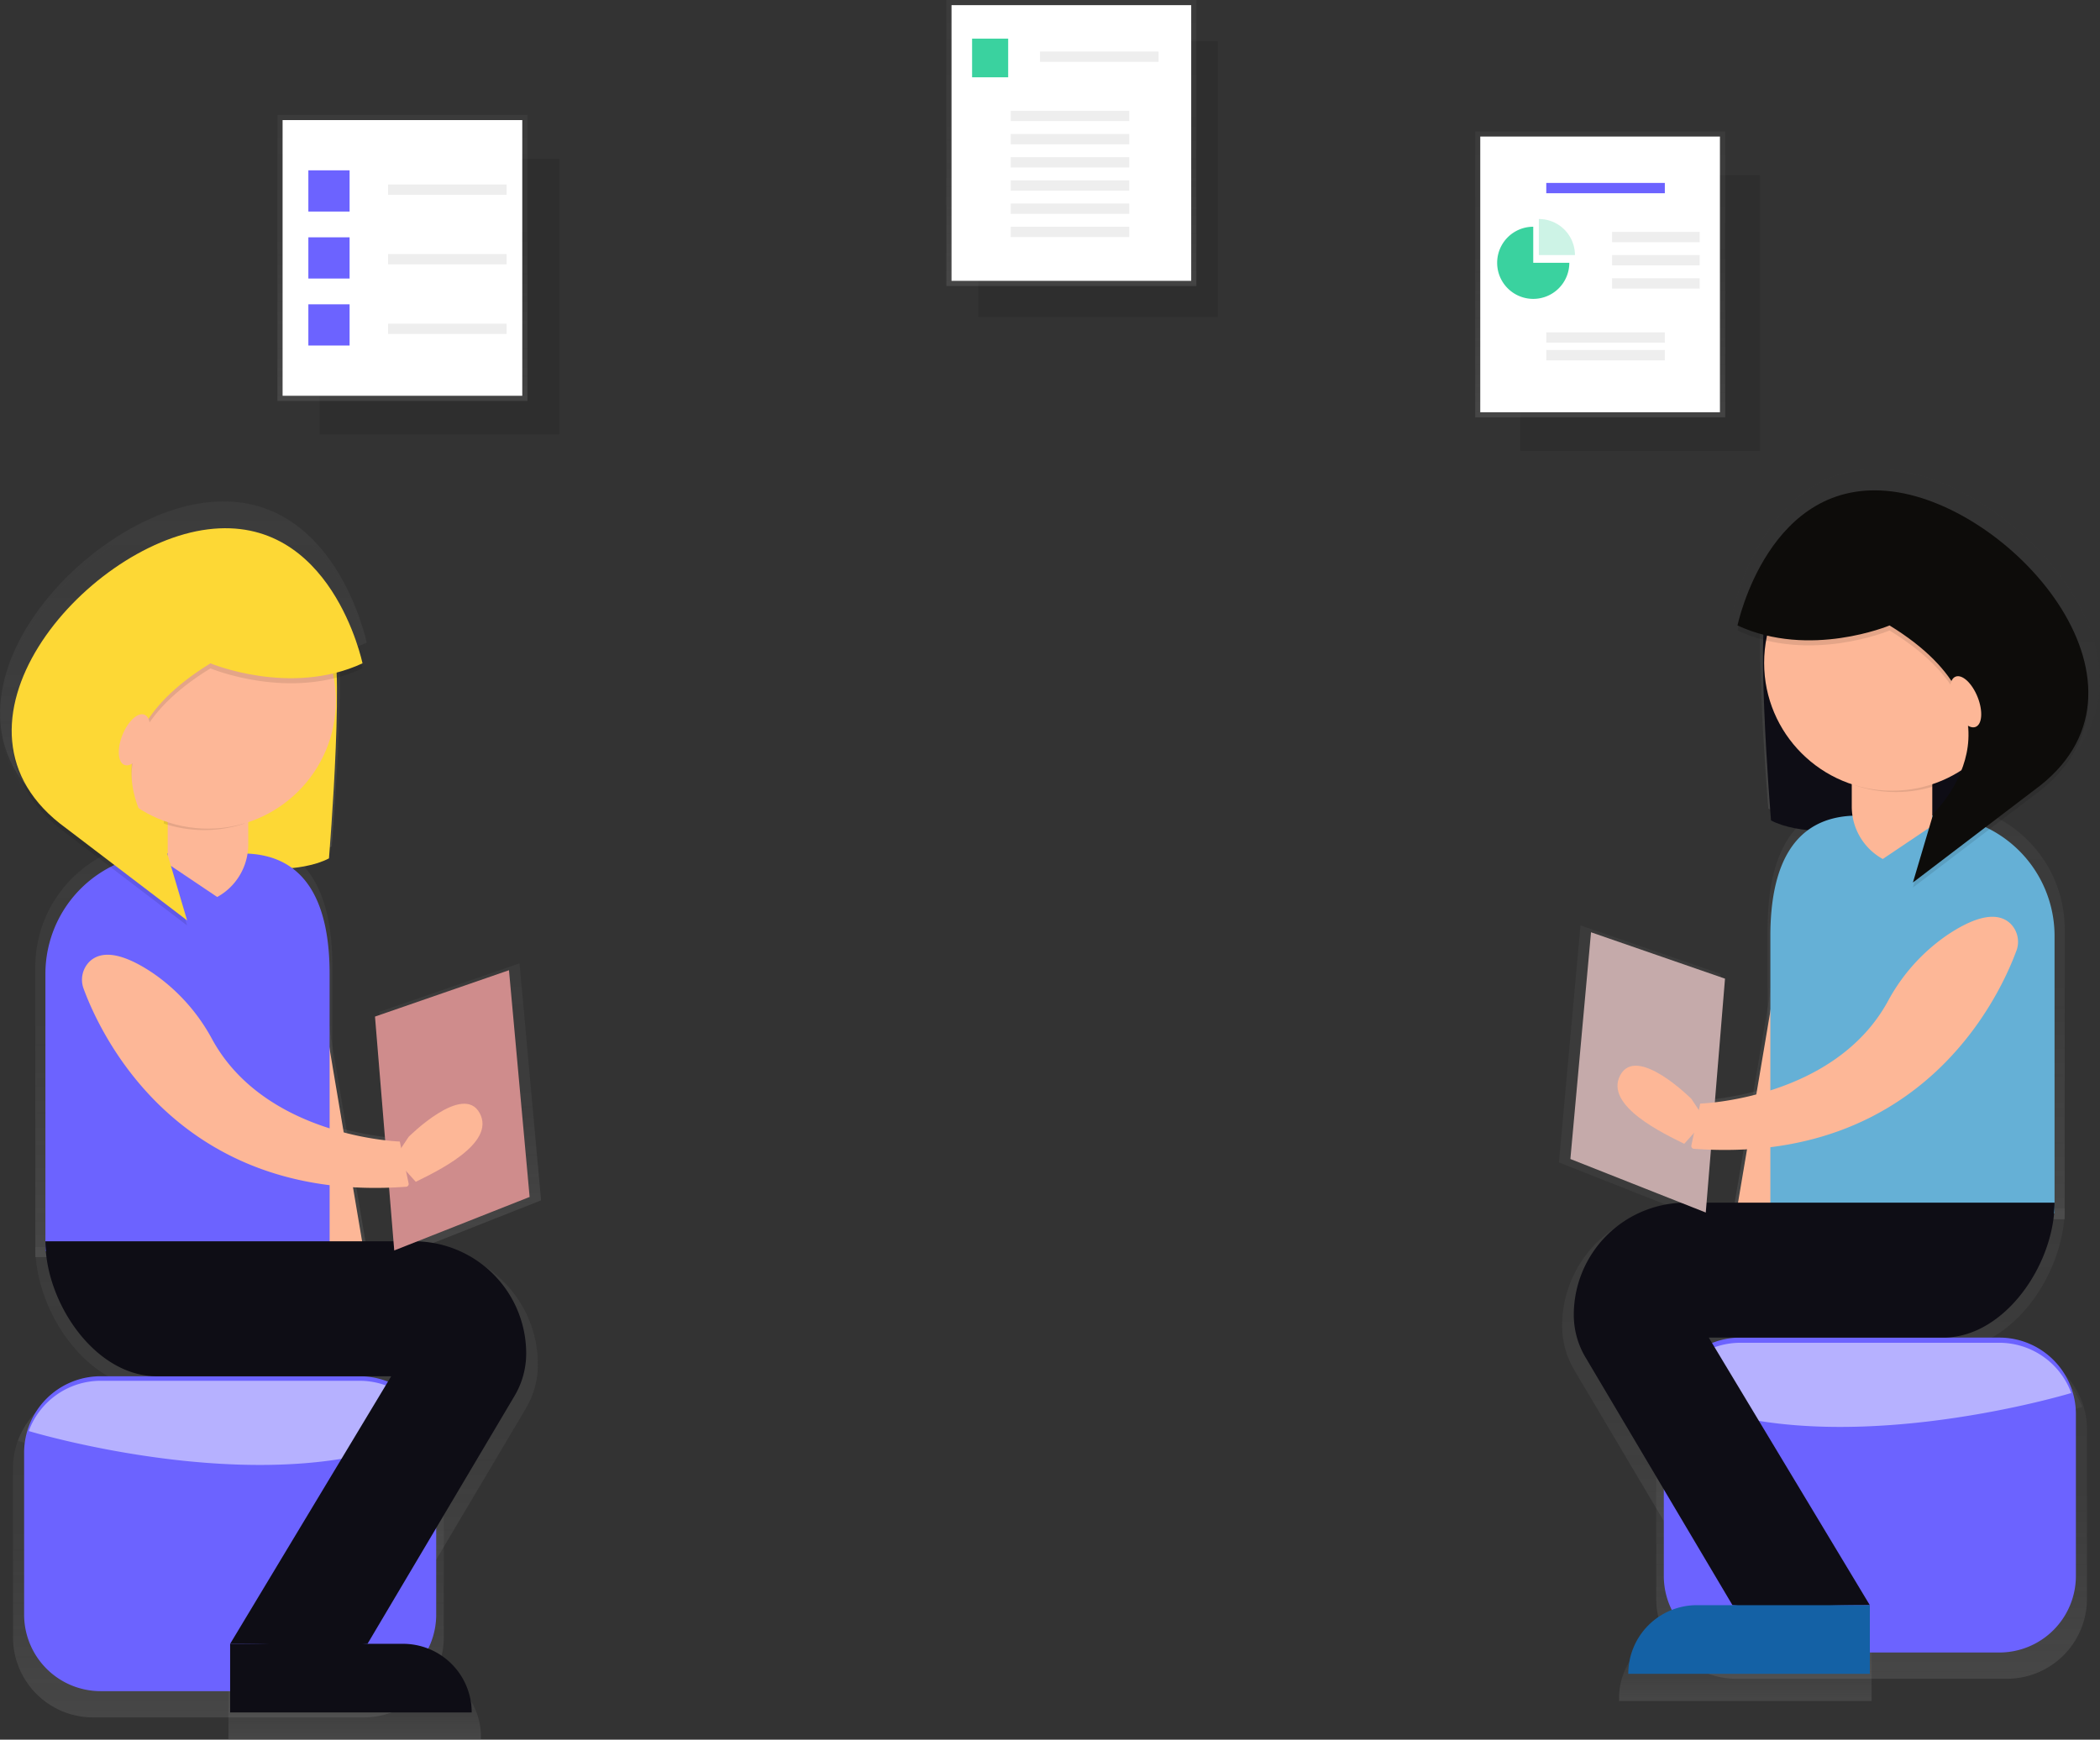 <svg xmlns="http://www.w3.org/2000/svg" xmlns:xlink="http://www.w3.org/1999/xlink" width="356" height="295" viewBox="0 0 356 295">
  <rect x="0" y="0" width="356" height="295" fill="#333333" stroke="none"/>
  <defs>
    <linearGradient id="linear-gradient" x1="0.5" y1="1" x2="0.5" gradientUnits="objectBoundingBox">
      <stop offset="0" stop-color="gray" stop-opacity="0.251"/>
      <stop offset="0.535" stop-color="gray" stop-opacity="0.122"/>
      <stop offset="1" stop-color="gray" stop-opacity="0.102"/>
    </linearGradient>
    <linearGradient id="linear-gradient-17" x1="0.5" y1="1.493" x2="0.5" y2="-0.493" xlink:href="#linear-gradient"/>
    <linearGradient id="linear-gradient-19" x1="0.5" x2="0.5" xlink:href="#linear-gradient"/>
    <linearGradient id="linear-gradient-21" x1="-5.314" x2="-5.314" xlink:href="#linear-gradient"/>
    <linearGradient id="linear-gradient-22" x1="-12.109" x2="-12.109" xlink:href="#linear-gradient"/>
    <linearGradient id="linear-gradient-23" x1="-3.068" x2="-3.068" xlink:href="#linear-gradient"/>
    <linearGradient id="linear-gradient-24" x1="-3.15" x2="-3.15" xlink:href="#linear-gradient"/>
    <linearGradient id="linear-gradient-25" x1="-4.974" x2="-4.974" xlink:href="#linear-gradient"/>
    <linearGradient id="linear-gradient-26" x1="-2.327" x2="-2.327" xlink:href="#linear-gradient"/>
    <linearGradient id="linear-gradient-27" x1="-4.587" x2="-4.587" xlink:href="#linear-gradient"/>
    <linearGradient id="linear-gradient-28" x1="-18.408" x2="-18.408" xlink:href="#linear-gradient"/>
    <linearGradient id="linear-gradient-29" x1="-9.529" y1="4.859" x2="-9.529" y2="3.859" xlink:href="#linear-gradient"/>
    <linearGradient id="linear-gradient-31" x1="-3.475" y1="2.032" x2="-3.475" y2="1.032" xlink:href="#linear-gradient"/>
    <linearGradient id="linear-gradient-32" x1="-3.937" x2="-3.937" xlink:href="#linear-gradient"/>
    <linearGradient id="linear-gradient-34" x1="-64.285" y1="0.973" x2="-64.285" y2="0.027" xlink:href="#linear-gradient"/>
    <linearGradient id="linear-gradient-35" x1="-3.026" y1="1.942" x2="-3.026" y2="0.942" xlink:href="#linear-gradient"/>
    <linearGradient id="linear-gradient-36" x1="-3.931" x2="-3.931" xlink:href="#linear-gradient"/>
    <linearGradient id="linear-gradient-37" x1="-11.755" x2="-11.755" xlink:href="#linear-gradient"/>
  </defs>
  <g id="Group_275" data-name="Group 275" transform="translate(0)">
    <rect id="Rectangle_1624" data-name="Rectangle 1624" width="40.632" height="46.749" transform="translate(165.832 6.99)" opacity="0.1"/>
    <rect id="Rectangle_1625" data-name="Rectangle 1625" width="42.38" height="48.496" transform="translate(160.432)" fill="url(#linear-gradient)"/>
    <rect id="Rectangle_1626" data-name="Rectangle 1626" width="40.632" height="46.749" transform="translate(161.305 0.874)" fill="#fff"/>
    <rect id="Rectangle_1627" data-name="Rectangle 1627" width="6.117" height="6.554" transform="translate(164.792 6.554)" fill="#3ad29f"/>
    <rect id="Rectangle_1628" data-name="Rectangle 1628" width="20.098" height="1.748" transform="translate(176.307 8.738)" fill="#eee"/>
    <rect id="Rectangle_1629" data-name="Rectangle 1629" width="20.098" height="1.748" transform="translate(171.339 18.787)" fill="#eee"/>
    <rect id="Rectangle_1630" data-name="Rectangle 1630" width="20.098" height="1.748" transform="translate(171.339 22.719)" fill="#eee"/>
    <rect id="Rectangle_1631" data-name="Rectangle 1631" width="20.098" height="1.748" transform="translate(171.339 26.651)" fill="#eee"/>
    <rect id="Rectangle_1632" data-name="Rectangle 1632" width="20.098" height="1.748" transform="translate(171.339 30.583)" fill="#eee"/>
    <rect id="Rectangle_1633" data-name="Rectangle 1633" width="20.098" height="1.748" transform="translate(171.339 34.515)" fill="#eee"/>
    <rect id="Rectangle_1634" data-name="Rectangle 1634" width="20.098" height="1.748" transform="translate(171.339 38.447)" fill="#eee"/>
    <rect id="Rectangle_1635" data-name="Rectangle 1635" width="40.632" height="46.749" transform="translate(54.164 26.917)" opacity="0.1"/>
    <rect id="Rectangle_1636" data-name="Rectangle 1636" width="42.38" height="48.496" transform="translate(47.032 19.489)" fill="url(#linear-gradient)"/>
    <rect id="Rectangle_1637" data-name="Rectangle 1637" width="40.632" height="46.749" transform="translate(47.906 20.363)" fill="#fff"/>
    <rect id="Rectangle_1638" data-name="Rectangle 1638" width="20.098" height="1.748" transform="translate(65.789 31.286)" fill="#eee"/>
    <rect id="Rectangle_1639" data-name="Rectangle 1639" width="20.098" height="1.748" transform="translate(65.789 43.082)" fill="#eee"/>
    <rect id="Rectangle_1640" data-name="Rectangle 1640" width="20.098" height="1.748" transform="translate(65.789 54.879)" fill="#eee"/>
    <rect id="Rectangle_1641" data-name="Rectangle 1641" width="6.99" height="6.99" transform="translate(52.275 28.883)" fill="#6c63ff"/>
    <rect id="Rectangle_1642" data-name="Rectangle 1642" width="6.99" height="6.99" transform="translate(52.275 40.242)" fill="#6c63ff"/>
    <rect id="Rectangle_1643" data-name="Rectangle 1643" width="6.99" height="6.99" transform="translate(52.275 51.602)" fill="#6c63ff"/>
    <rect id="Rectangle_1644" data-name="Rectangle 1644" width="40.632" height="46.749" transform="translate(257.729 29.709)" opacity="0.1"/>
    <rect id="Rectangle_1645" data-name="Rectangle 1645" width="42.38" height="48.496" transform="translate(250.084 22.282)" fill="url(#linear-gradient)"/>
    <rect id="Rectangle_1646" data-name="Rectangle 1646" width="40.632" height="46.749" transform="translate(250.939 23.156)" fill="#fff"/>
    <rect id="Rectangle_1647" data-name="Rectangle 1647" width="20.098" height="1.748" transform="translate(262.13 31.02)" fill="#6c63ff"/>
    <rect id="Rectangle_1648" data-name="Rectangle 1648" width="20.098" height="1.748" transform="translate(262.13 56.361)" fill="#eee"/>
    <rect id="Rectangle_1649" data-name="Rectangle 1649" width="20.098" height="1.748" transform="translate(262.13 59.355)" fill="#eee"/>
    <rect id="Rectangle_1650" data-name="Rectangle 1650" width="14.855" height="1.748" transform="translate(273.28 39.321)" fill="#eee"/>
    <rect id="Rectangle_1651" data-name="Rectangle 1651" width="14.855" height="1.748" transform="translate(273.28 43.253)" fill="#eee"/>
    <rect id="Rectangle_1652" data-name="Rectangle 1652" width="14.855" height="1.748" transform="translate(273.28 47.186)" fill="#eee"/>
    <path id="Path_1199" data-name="Path 1199" d="M773.617,195.094a6.117,6.117,0,1,0,6.117,6.117h-6.117Z" transform="translate(-513.697 -156.646)" fill="#3ad29f"/>
    <path id="Path_1200" data-name="Path 1200" d="M783.5,192.094v6.117h6.117A6.117,6.117,0,0,0,783.5,192.094Z" transform="translate(-522.627 -154.957)" fill="#3ad29f" opacity="0.25"/>
    <path id="Path_1201" data-name="Path 1201" d="M231.327,365.026l10.961,21.465s24.206,6.394,33.8,1.37c0,0,3.2-38.82,0-40.19S229.043,350.869,231.327,365.026Z" transform="translate(-219.853 -244.323)" fill="url(#linear-gradient)"/>
    <path id="Path_1202" data-name="Path 1202" d="M325.742,535.061l-8.277,1.4-9.992-59.178.359-.061a8.03,8.03,0,0,1,9.255,6.581Z" transform="translate(-262.779 -318.564)" fill="url(#linear-gradient)"/>
    <path id="Path_1203" data-name="Path 1203" d="M283.252,670.073v28.673a13.573,13.573,0,0,1-13.572,13.573H223.8a13.573,13.573,0,0,1-13.573-13.572V670.073A13.556,13.556,0,0,1,223.8,656.5h45.881a13.556,13.556,0,0,1,13.573,13.573Z" transform="translate(-208.02 -421.096)" fill="url(#linear-gradient)"/>
    <path id="Path_1204" data-name="Path 1204" d="M283.49,665.407c-26.848,13.522-71.381,0-71.381,0a13.585,13.585,0,0,1,12.75-8.906h45.88a13.585,13.585,0,0,1,12.75,8.906Z" transform="translate(-209.08 -421.097)" fill="url(#linear-gradient)"/>
    <path id="Path_1205" data-name="Path 1205" d="M269.234,510.873H218.871V461.7a21.334,21.334,0,0,1,21.335-21.334h13.57c11.783,0,15.459,9.552,15.459,21.334Z" transform="translate(-212.887 -297.702)" fill="url(#linear-gradient)"/>
    <path id="Path_1206" data-name="Path 1206" d="M284.178,601.746H218.871c0,10.894,8.831,23.922,19.725,23.922h41.549l-28.539,47.425h0c24.342,0,.42,2.1,24.342,0l26.063-43.957a14.705,14.705,0,0,0,2.056-7.5h0a19.891,19.891,0,0,0-19.891-19.891Z" transform="translate(-212.887 -390.264)" fill="url(#linear-gradient)"/>
    <path id="Path_1207" data-name="Path 1207" d="M336.607,777.22H293.8V765.049h31.165a11.643,11.643,0,0,1,11.643,11.643Z" transform="translate(-255.079 -482.22)" fill="url(#linear-gradient)"/>
    <path id="Path_1208" data-name="Path 1208" d="M271.013,421.956H266.9v-27.7h14.27V411.8a10.158,10.158,0,0,1-10.158,10.158Z" transform="translate(-239.933 -270.932)" fill="url(#linear-gradient)"/>
    <path id="Path_1209" data-name="Path 1209" d="M54.716,333.38l14.909,10.025-9.653,2.1-8.814-1.259Z" transform="translate(-28.807 -190.073)" fill="url(#linear-gradient)"/>
    <g id="Group_271" data-name="Group 271" transform="translate(26.968 124.667)" opacity="0.1">
      <path id="Path_1210" data-name="Path 1210" d="M266.9,409.835a22.657,22.657,0,0,0,14.269,0v-12.7H266.9Z" transform="translate(-266.901 -397.138)" fill="url(#linear-gradient)"/>
    </g>
    <circle id="Ellipse_308" data-name="Ellipse 308" cx="22.663" cy="22.663" r="22.663" transform="translate(11.44 92.273)" fill="url(#linear-gradient)"/>
    <g id="Group_272" data-name="Group 272" transform="translate(0 85.92)" opacity="0.1">
      <path id="Path_1211" data-name="Path 1211" d="M240.4,331.74s14.158,5.937,26.946,0c0,0-5.481-26.489-27.4-23.749s-49.781,35.167-25.119,52.978L236.26,377.3l-3.626-12.224S214.366,347.725,240.4,331.74Z" transform="translate(-205.176 -307.793)" fill="url(#linear-gradient)"/>
    </g>
    <path id="Path_1212" data-name="Path 1212" d="M240.4,329.649s14.158,5.937,26.946,0c0,0-5.481-26.489-27.4-23.749s-49.781,35.167-25.119,52.978l21.437,16.334-3.626-12.224S214.366,345.634,240.4,329.649Z" transform="translate(-205.176 -220.676)" fill="url(#linear-gradient)"/>
    <ellipse id="Ellipse_309" data-name="Ellipse 309" cx="4.795" cy="2.284" rx="4.795" ry="2.284" transform="translate(17.166 125.443) rotate(-68.228)" fill="url(#linear-gradient-17)"/>
    <path id="Path_1213" data-name="Path 1213" d="M142.294,389.172l3.411,41.456,23.992-9.486-3.653-40.191Z" transform="translate(-77.972 -217.598)" fill="url(#linear-gradient)"/>
    <path id="Path_1214" data-name="Path 1214" d="M232.434,485.917c2.935,7.972,16.733,38.026,57.137,35.065a.492.492,0,0,0,.444-.59l-1.564-7.428s-23.7-.718-33.234-18.1a33.391,33.391,0,0,0-10.441-11.71c-4.013-2.715-8.517-4.625-11.226-2.164A4.536,4.536,0,0,0,232.434,485.917Z" transform="translate(-220.354 -319.916)" fill="url(#linear-gradient-19)"/>
    <path id="Path_1215" data-name="Path 1215" d="M357.8,548.075s9.653-9.653,12.591-4.2-7.974,10.492-11.332,12.171l-3.777-4.2Z" transform="translate(-287.507 -355.187)" fill="url(#linear-gradient)"/>
    <path id="Path_1216" data-name="Path 1216" d="M234.718,373.019,245.2,393.553s23.156,6.117,32.331,1.311c0,0,3.058-37.137,0-38.448S232.533,359.475,234.718,373.019Z" transform="translate(-221.764 -249.308)" fill="#fdd835"/>
    <path id="Path_1217" data-name="Path 1217" d="M0,0H0A8.03,8.03,0,0,1,8.03,8.03V57.413H0Z" transform="translate(44.732 160.091) rotate(-9.584)" fill="#fdb797"/>
    <path id="Path_1218" data-name="Path 1218" d="M284.391,664.836v27.43a12.985,12.985,0,0,1-12.984,12.984H227.517a12.984,12.984,0,0,1-12.984-12.984v-27.43a12.968,12.968,0,0,1,12.984-12.984h43.891a12.968,12.968,0,0,1,12.984,12.984Z" transform="translate(-210.444 -418.479)" fill="#6c63ff"/>
    <path id="Path_1219" data-name="Path 1219" d="M284.618,660.372c-25.683,12.936-68.285,0-68.285,0a13,13,0,0,1,12.2-8.52h43.891a13,13,0,0,1,12.2,8.52Z" transform="translate(-211.458 -417.71)" fill="#fff" opacity="0.5"/>
    <path id="Path_1220" data-name="Path 1220" d="M270.982,512.539H222.8V465.5a20.409,20.409,0,0,1,20.409-20.409h12.981c11.272,0,14.788,9.137,14.788,20.409Z" transform="translate(-215.102 -300.365)" fill="#6c63ff"/>
    <path id="Path_1221" data-name="Path 1221" d="M285.277,599.472H222.8c0,10.422,8.448,22.885,18.87,22.885h39.748l-27.3,45.368h0c23.286,0,.4,2.007,23.286,0l24.933-42.051a14.067,14.067,0,0,0,1.967-7.175h0a19.028,19.028,0,0,0-19.028-19.028Z" transform="translate(-215.102 -388.984)" fill="#0e0d15"/>
    <path id="Path_1222" data-name="Path 1222" d="M89.3,648.6h29.309a11.643,11.643,0,0,1,11.643,11.643H89.3Z" transform="translate(-50.287 -369.857)" fill="#0e0d15"/>
    <path id="Path_1223" data-name="Path 1223" d="M65.074,295.386H78.725v16.341a10.158,10.158,0,0,1-10.158,10.158H65.074Z" transform="translate(-36.643 -168.52)" fill="#fdb797"/>
    <path id="Path_1224" data-name="Path 1224" d="M56.869,338.1l14.263,9.59L61.9,349.7l-8.431-1.2Z" transform="translate(-30.107 -192.759)" fill="#6c63ff"/>
    <path id="Path_1225" data-name="Path 1225" d="M268.75,415.883a21.675,21.675,0,0,0,13.651,0V403.737H268.75Z" transform="translate(-240.974 -276.23)" opacity="0.1"/>
    <circle id="Ellipse_310" data-name="Ellipse 310" cx="21.68" cy="21.68" r="21.68" transform="translate(13.576 97.155)" fill="#fdb797"/>
    <path id="Path_1226" data-name="Path 1226" d="M243.4,341.176s13.544,5.68,25.777,0c0,0-5.243-25.34-26.214-22.719s-47.622,33.642-24.03,50.681l20.508,15.626-3.468-11.693S218.493,356.467,243.4,341.176Z" transform="translate(-207.724 -227.838)" opacity="0.1"/>
    <path id="Path_1227" data-name="Path 1227" d="M243.4,339.176s13.544,5.68,25.777,0c0,0-5.243-25.34-26.214-22.719s-47.622,33.642-24.03,50.681l20.508,15.626-3.468-11.693S218.493,354.467,243.4,339.176Z" transform="translate(-207.724 -226.695)" fill="#fdd835"/>
    <ellipse id="Ellipse_311" data-name="Ellipse 311" cx="4.587" cy="2.185" rx="4.587" ry="2.185" transform="translate(19.054 128.896) rotate(-68.228)" fill="#fdb797"/>
    <path id="Path_1228" data-name="Path 1228" d="M140.649,391.472l3.263,39.658,22.951-9.074-3.5-38.447Z" transform="translate(-77.079 -219.089)" fill="#cf8c8c"/>
    <path id="Path_1229" data-name="Path 1229" d="M237.278,490.166c2.807,7.626,16.007,36.377,54.659,33.544a.47.47,0,0,0,.425-.564l-1.5-7.105s-22.673-.687-31.793-17.314a31.944,31.944,0,0,0-9.989-11.2c-3.839-2.6-8.147-4.425-10.74-2.07A4.339,4.339,0,0,0,237.278,490.166Z" transform="translate(-223.089 -322.471)" fill="#fdb797"/>
    <path id="Path_1230" data-name="Path 1230" d="M355.7,548.128s9.234-9.234,12.045-4.015-7.628,10.037-10.84,11.643l-3.613-4.015Z" transform="translate(-286.423 -355.356)" fill="#fdb797"/>
    <path id="Path_1231" data-name="Path 1231" d="M909.046,350.026l-10.961,21.465s-24.206,6.394-33.8,1.37c0,0-3.2-38.82,0-40.19S911.329,335.869,909.046,350.026Z" transform="translate(-564.52 -235.758)" fill="url(#linear-gradient-21)"/>
    <path id="Path_1232" data-name="Path 1232" d="M850.713,520.061l8.277,1.4,9.992-59.178-.359-.061a8.03,8.03,0,0,0-9.255,6.581Z" transform="translate(-557.676 -309.992)" fill="url(#linear-gradient-22)"/>
    <path id="Path_1233" data-name="Path 1233" d="M822.629,655.073v28.673A13.573,13.573,0,0,0,836.2,697.319h45.881a13.573,13.573,0,0,0,13.573-13.572V655.073A13.556,13.556,0,0,0,882.082,641.5H836.2a13.556,13.556,0,0,0-13.573,13.573Z" transform="translate(-541.862 -412.65)" fill="url(#linear-gradient-23)"/>
    <path id="Path_1234" data-name="Path 1234" d="M824.512,650.407c26.848,13.522,71.381,0,71.381,0a13.585,13.585,0,0,0-12.75-8.906h-45.88A13.585,13.585,0,0,0,824.512,650.407Z" transform="translate(-542.922 -411.817)" fill="url(#linear-gradient-24)"/>
    <path id="Path_1235" data-name="Path 1235" d="M865.856,495.873h50.363V446.7a21.334,21.334,0,0,0-21.335-21.334h-13.57c-11.783,0-15.459,9.552-15.459,21.334Z" transform="translate(-566.203 -289.123)" fill="url(#linear-gradient-25)"/>
    <path id="Path_1236" data-name="Path 1236" d="M806.017,586.746h65.307c0,10.894-8.831,23.922-19.725,23.922H810.049l28.539,47.425h0c-24.342,0-.42,2.1-24.342,0l-26.063-43.957a14.7,14.7,0,0,1-2.056-7.5h0a19.891,19.891,0,0,1,19.891-19.891Z" transform="translate(-521.307 -381.818)" fill="url(#linear-gradient-26)"/>
    <path id="Path_1237" data-name="Path 1237" d="M808.22,762.22h42.809V750.049H819.863a11.643,11.643,0,0,0-11.643,11.643Z" transform="translate(-533.748 -473.773)" fill="url(#linear-gradient-27)"/>
    <path id="Path_1238" data-name="Path 1238" d="M910.6,406.956h4.112v-27.7h-14.27V396.8A10.158,10.158,0,0,0,910.6,406.956Z" transform="translate(-585.676 -262.374)" fill="url(#linear-gradient-28)"/>
    <path id="Path_1239" data-name="Path 1239" d="M711.132,318.38l-14.909,10.025,9.653,2.1,8.813-1.259Z" transform="translate(-381.041 -181.521)" fill="url(#linear-gradient-29)"/>
    <g id="Group_273" data-name="Group 273" transform="translate(314.763 118.219)" opacity="0.1">
      <path id="Path_1240" data-name="Path 1240" d="M914.708,394.835a22.657,22.657,0,0,1-14.27,0v-12.7h14.27Z" transform="translate(-900.438 -382.138)" fill="url(#linear-gradient-28)"/>
    </g>
    <circle id="Ellipse_312" data-name="Ellipse 312" cx="22.663" cy="22.663" r="22.663" transform="translate(299.234 85.839)" fill="url(#linear-gradient-31)"/>
    <g id="Group_274" data-name="Group 274" transform="translate(293.831 79.499)" opacity="0.1">
      <path id="Path_1241" data-name="Path 1241" d="M879.476,316.74s-14.158,5.937-26.946,0c0,0,5.481-26.489,27.4-23.749s49.781,35.167,25.119,52.978L883.615,362.3l3.626-12.224S905.509,332.725,879.476,316.74Z" transform="translate(-852.53 -292.793)" fill="url(#linear-gradient-32)"/>
    </g>
    <path id="Path_1242" data-name="Path 1242" d="M879.476,314.649s-14.158,5.937-26.946,0c0,0,5.481-26.489,27.4-23.749s49.781,35.167,25.119,52.978l-21.437,16.334,3.626-12.224S905.509,330.634,879.476,314.649Z" transform="translate(-558.699 -212.098)" fill="url(#linear-gradient-32)"/>
    <ellipse id="Ellipse_313" data-name="Ellipse 313" cx="2.284" cy="4.795" rx="2.284" ry="4.795" transform="translate(331.036 111.785) rotate(-21.772)" fill="url(#linear-gradient-34)"/>
    <path id="Path_1243" data-name="Path 1243" d="M612.037,374.172l-3.411,41.456-23.992-9.486,3.654-40.191Z" transform="translate(-320.359 -209.03)" fill="url(#linear-gradient-35)"/>
    <path id="Path_1244" data-name="Path 1244" d="M892.949,470.917c-2.935,7.972-16.733,38.026-57.137,35.065a.492.492,0,0,1-.444-.59l1.564-7.428s23.7-.718,33.234-18.1a33.392,33.392,0,0,1,10.442-11.71c4.013-2.715,8.517-4.625,11.226-2.164a4.536,4.536,0,0,1,1.115,4.925Z" transform="translate(-549.029 -311.352)" fill="url(#linear-gradient-36)"/>
    <path id="Path_1245" data-name="Path 1245" d="M822.091,533.074s-9.653-9.653-12.591-4.2,7.974,10.492,11.332,12.171l3.777-4.2Z" transform="translate(-536.38 -346.634)" fill="url(#linear-gradient-37)"/>
    <path id="Path_1246" data-name="Path 1246" d="M908.241,358.019l-10.486,20.534s-23.156,6.117-32.331,1.311c0,0-3.058-37.137,0-38.447S910.425,344.475,908.241,358.019Z" transform="translate(-565.194 -240.744)" fill="#0e0d15"/>
    <path id="Path_1247" data-name="Path 1247" d="M0,0H8.03V49.383A8.03,8.03,0,0,1,0,57.413H0Z" transform="translate(301.709 210.277) rotate(-170.416)" fill="#fdb797"/>
    <path id="Path_1248" data-name="Path 1248" d="M825.572,649.836v27.43a12.985,12.985,0,0,0,12.984,12.984h43.891a12.985,12.985,0,0,0,12.984-12.984v-27.43a12.968,12.968,0,0,0-12.984-12.984H838.555a12.968,12.968,0,0,0-12.984,12.984Z" transform="translate(-543.518 -410.033)" fill="#6c63ff"/>
    <path id="Path_1249" data-name="Path 1249" d="M827.373,645.372c25.683,12.936,68.285,0,68.285,0a13,13,0,0,0-12.2-8.52H839.57a13,13,0,0,0-12.2,8.52Z" transform="translate(-544.533 -409.157)" fill="#fff" opacity="0.5"/>
    <path id="Path_1250" data-name="Path 1250" d="M866.924,497.539H915.1V450.5a20.409,20.409,0,0,0-20.409-20.409H881.712c-11.272,0-14.788,9.137-14.788,20.409Z" transform="translate(-566.804 -291.788)" fill="#65b0d6"/>
    <path id="Path_1251" data-name="Path 1251" d="M809.68,584.472h62.474c0,10.422-8.448,22.885-18.87,22.885H813.536l27.3,45.369h0c-23.286,0-.4,2.007-23.286,0l-24.933-42.051a14.068,14.068,0,0,1-1.967-7.175h0a19.028,19.028,0,0,1,19.028-19.028Z" transform="translate(-523.855 -380.538)" fill="#0e0d15"/>
    <path id="Path_1252" data-name="Path 1252" d="M0,0H40.952A11.643,11.643,0,0,1,29.309,11.643H0Z" transform="translate(316.983 283.831) rotate(180)" fill="#1461a5"/>
    <path id="Path_1253" data-name="Path 1253" d="M0,0H3.493A10.158,10.158,0,0,1,13.651,10.158V26.5H0Z" transform="translate(327.569 146.922) rotate(180)" fill="#fdb797"/>
    <path id="Path_1254" data-name="Path 1254" d="M710.012,323.1l-14.263,9.59,9.234,2.008,8.431-1.2Z" transform="translate(-380.774 -184.207)" fill="#65b0d6"/>
    <path id="Path_1255" data-name="Path 1255" d="M913.656,400.883a21.675,21.675,0,0,1-13.651,0V388.737h13.651Z" transform="translate(-585.432 -267.677)" opacity="0.1"/>
    <circle id="Ellipse_314" data-name="Ellipse 314" cx="21.68" cy="21.68" r="21.68" transform="translate(299.063 90.72)" fill="#fdb797"/>
    <path id="Path_1256" data-name="Path 1256" d="M879.953,326.176s-13.544,5.68-25.777,0c0,0,5.243-25.34,26.214-22.719s47.622,33.642,24.03,50.681l-20.508,15.626,3.468-11.693S904.857,341.467,879.953,326.176Z" transform="translate(-559.626 -219.262)" opacity="0.1"/>
    <path id="Path_1257" data-name="Path 1257" d="M879.953,324.176s-13.544,5.68-25.777,0c0,0,5.243-25.34,26.214-22.719s47.622,33.642,24.03,50.681l-20.508,15.626,3.468-11.693S904.857,339.467,879.953,324.176Z" transform="translate(-559.626 -218.118)" fill="#0d0c0a"/>
    <ellipse id="Ellipse_315" data-name="Ellipse 315" cx="2.185" cy="4.587" rx="2.185" ry="4.587" transform="translate(329.487 115.55) rotate(-21.772)" fill="#fdb797"/>
    <path id="Path_1258" data-name="Path 1258" d="M615.214,376.472l-3.263,39.658L589,407.055l3.5-38.447Z" transform="translate(-322.784 -210.522)" fill="#c5aaaa"/>
    <path id="Path_1259" data-name="Path 1259" d="M891.341,475.166c-2.807,7.626-16.007,36.377-54.659,33.544a.47.47,0,0,1-.425-.564l1.5-7.105s22.673-.687,31.793-17.314a31.943,31.943,0,0,1,9.989-11.2c3.839-2.6,8.147-4.425,10.74-2.07a4.339,4.339,0,0,1,1.067,4.712Z" transform="translate(-549.53 -313.908)" fill="#fdb797"/>
    <path id="Path_1260" data-name="Path 1260" d="M825.058,533.128s-9.234-9.234-12.045-4.015,7.628,10.037,10.84,11.643l3.613-4.015Z" transform="translate(-538.336 -346.804)" fill="#fdb797"/>
  </g>
</svg>
